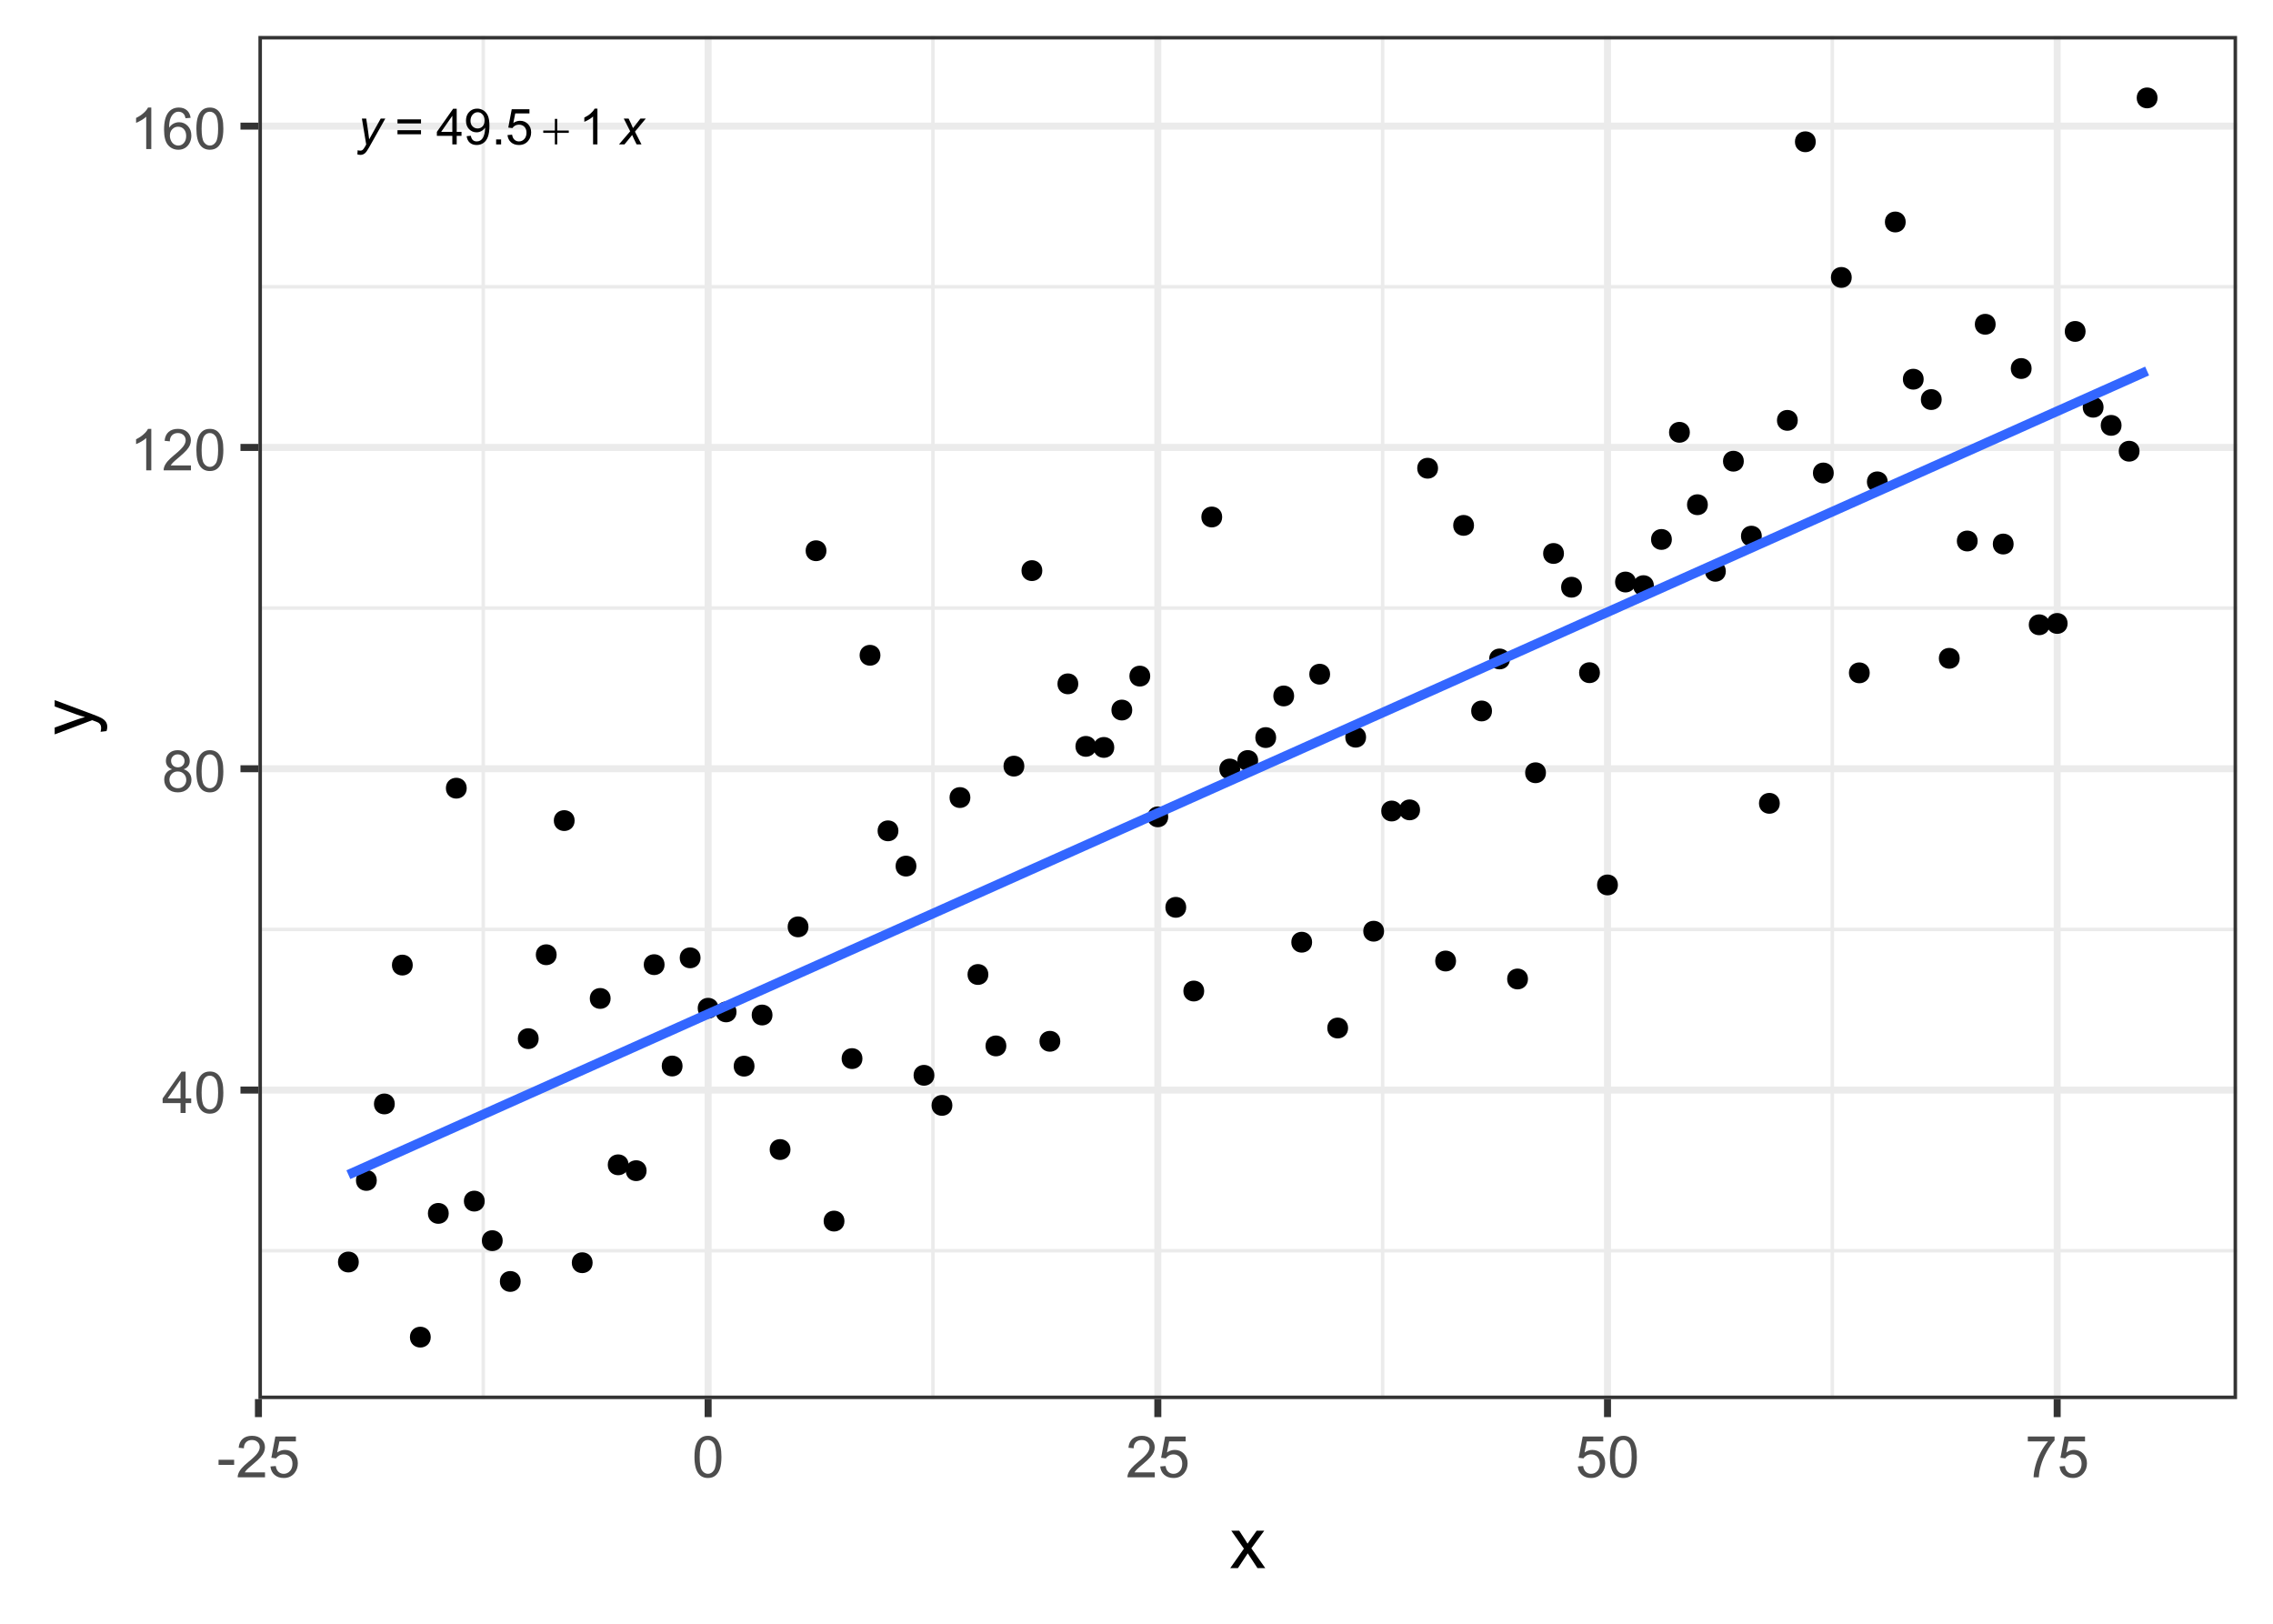 <?xml version="1.0" encoding="UTF-8"?>
<svg xmlns="http://www.w3.org/2000/svg" xmlns:xlink="http://www.w3.org/1999/xlink" width="504" height="360" viewBox="0 0 504 360">
<defs>
<g>
<g id="glyph-0-0">
<path d="M 0 2.211 L 0.059 1.293 C 0.262 1.352 0.457 1.379 0.648 1.379 C 0.844 1.379 1.004 1.336 1.125 1.246 C 1.285 1.125 1.457 0.902 1.645 0.578 L 1.957 0.016 L 1.004 -5.727 L 1.961 -5.727 L 2.395 -2.828 C 2.48 -2.258 2.555 -1.688 2.613 -1.117 L 5.176 -5.727 L 6.195 -5.727 L 2.543 0.762 C 2.191 1.391 1.879 1.812 1.605 2.016 C 1.332 2.223 1.02 2.324 0.664 2.324 C 0.438 2.324 0.215 2.285 0 2.211 Z M 0 2.211 "/>
</g>
<g id="glyph-0-1">
<path d="M -0.016 0 L 2.473 -2.906 L 1.047 -5.727 L 2.125 -5.727 L 2.609 -4.707 C 2.789 -4.324 2.949 -3.961 3.094 -3.613 L 4.742 -5.727 L 5.934 -5.727 L 3.531 -2.828 L 4.977 0 L 3.898 0 L 3.324 -1.164 C 3.203 -1.414 3.066 -1.719 2.91 -2.086 L 1.207 0 Z M -0.016 0 "/>
</g>
<g id="glyph-1-0">
</g>
<g id="glyph-1-1">
<path d="M 2.77 -5.66 L 3.301 -5.66 L 3.301 -3.082 L 5.859 -3.082 L 5.859 -2.559 L 3.301 -2.559 L 3.301 0 L 2.77 0 L 2.77 -2.559 L 0.199 -2.559 L 0.199 -3.082 L 2.77 -3.082 Z M 2.77 -5.66 "/>
</g>
<g id="glyph-2-0">
<path d="M 5.832 -4.648 L 0.613 -4.648 L 0.613 -5.551 L 5.832 -5.551 L 5.832 -4.648 M 5.832 -2.246 L 0.613 -2.246 L 0.613 -3.152 L 5.832 -3.152 Z M 5.832 -2.246 "/>
</g>
<g id="glyph-2-1">
<path d="M 3.57 0 L 3.57 -1.891 L 0.141 -1.891 L 0.141 -2.781 L 3.746 -7.902 L 4.539 -7.902 L 4.539 -2.781 L 5.605 -2.781 L 5.605 -1.891 L 4.539 -1.891 L 4.539 0 L 3.57 0 M 3.57 -2.781 L 3.57 -6.344 L 1.094 -2.781 Z M 3.57 -2.781 "/>
</g>
<g id="glyph-2-2">
<path d="M 0.605 -1.828 L 1.535 -1.914 C 1.617 -1.477 1.766 -1.156 1.988 -0.961 C 2.211 -0.762 2.496 -0.664 2.848 -0.664 C 3.145 -0.664 3.406 -0.73 3.629 -0.867 C 3.855 -1.004 4.039 -1.188 4.184 -1.414 C 4.328 -1.645 4.445 -1.953 4.543 -2.34 C 4.641 -2.727 4.691 -3.121 4.691 -3.523 C 4.691 -3.57 4.688 -3.633 4.684 -3.719 C 4.492 -3.41 4.227 -3.16 3.891 -2.969 C 3.555 -2.773 3.188 -2.68 2.797 -2.68 C 2.145 -2.68 1.59 -2.918 1.137 -3.391 C 0.684 -3.863 0.457 -4.492 0.457 -5.266 C 0.457 -6.066 0.695 -6.715 1.168 -7.203 C 1.641 -7.691 2.23 -7.934 2.941 -7.934 C 3.457 -7.934 3.926 -7.797 4.352 -7.52 C 4.777 -7.242 5.102 -6.848 5.324 -6.336 C 5.543 -5.824 5.656 -5.082 5.656 -4.113 C 5.656 -3.102 5.547 -2.301 5.324 -1.699 C 5.105 -1.102 4.781 -0.648 4.348 -0.336 C 3.914 -0.023 3.406 0.133 2.824 0.133 C 2.207 0.133 1.703 -0.035 1.309 -0.379 C 0.918 -0.723 0.684 -1.207 0.605 -1.828 M 4.578 -5.316 C 4.578 -5.871 4.43 -6.312 4.133 -6.641 C 3.836 -6.969 3.48 -7.133 3.062 -7.133 C 2.629 -7.133 2.254 -6.957 1.934 -6.602 C 1.617 -6.25 1.457 -5.793 1.457 -5.234 C 1.457 -4.73 1.605 -4.32 1.91 -4.008 C 2.215 -3.695 2.59 -3.535 3.035 -3.535 C 3.484 -3.535 3.852 -3.695 4.141 -4.008 C 4.434 -4.32 4.578 -4.758 4.578 -5.316 Z M 4.578 -5.316 "/>
</g>
<g id="glyph-2-3">
<path d="M 1.004 0 L 1.004 -1.105 L 2.109 -1.105 L 2.109 0 Z M 1.004 0 "/>
</g>
<g id="glyph-2-4">
<path d="M 0.457 -2.07 L 1.477 -2.156 C 1.551 -1.66 1.727 -1.289 2.004 -1.039 C 2.277 -0.789 2.609 -0.664 2.996 -0.664 C 3.465 -0.664 3.859 -0.84 4.184 -1.191 C 4.508 -1.543 4.668 -2.012 4.668 -2.594 C 4.668 -3.145 4.512 -3.582 4.203 -3.902 C 3.891 -4.223 3.484 -4.383 2.98 -4.383 C 2.668 -4.383 2.387 -4.312 2.133 -4.168 C 1.883 -4.027 1.684 -3.844 1.543 -3.617 L 0.629 -3.734 L 1.395 -7.793 L 5.324 -7.793 L 5.324 -6.867 L 2.172 -6.867 L 1.746 -4.742 C 2.223 -5.074 2.719 -5.238 3.238 -5.238 C 3.93 -5.238 4.512 -5 4.984 -4.523 C 5.461 -4.043 5.699 -3.43 5.699 -2.68 C 5.699 -1.965 5.488 -1.348 5.074 -0.824 C 4.566 -0.184 3.875 0.133 2.996 0.133 C 2.277 0.133 1.691 -0.066 1.238 -0.469 C 0.781 -0.871 0.523 -1.406 0.457 -2.07 Z M 0.457 -2.07 "/>
</g>
<g id="glyph-2-5">
<path d="M 4.113 0 L 3.145 0 L 3.145 -6.184 C 2.91 -5.961 2.602 -5.738 2.223 -5.516 C 1.844 -5.293 1.504 -5.125 1.203 -5.012 L 1.203 -5.949 C 1.746 -6.207 2.219 -6.516 2.625 -6.879 C 3.031 -7.242 3.32 -7.594 3.488 -7.934 L 4.113 -7.934 Z M 4.113 0 "/>
</g>
<g id="glyph-3-0">
<path d="M 4.137 0 L 4.137 -2.195 L 0.164 -2.195 L 0.164 -3.227 L 4.344 -9.164 L 5.262 -9.164 L 5.262 -3.227 L 6.5 -3.227 L 6.5 -2.195 L 5.262 -2.195 L 5.262 0 L 4.137 0 M 4.137 -3.227 L 4.137 -7.355 L 1.27 -3.227 Z M 4.137 -3.227 "/>
</g>
<g id="glyph-3-1">
<path d="M 0.531 -4.52 C 0.531 -5.602 0.645 -6.473 0.867 -7.133 C 1.09 -7.793 1.418 -8.305 1.859 -8.664 C 2.301 -9.02 2.852 -9.199 3.52 -9.199 C 4.012 -9.199 4.441 -9.102 4.812 -8.902 C 5.184 -8.707 5.488 -8.418 5.73 -8.047 C 5.973 -7.676 6.164 -7.219 6.301 -6.684 C 6.438 -6.148 6.508 -5.426 6.508 -4.52 C 6.508 -3.445 6.395 -2.574 6.176 -1.914 C 5.953 -1.254 5.625 -0.746 5.184 -0.383 C 4.746 -0.023 4.191 0.156 3.52 0.156 C 2.637 0.156 1.941 -0.16 1.438 -0.793 C 0.832 -1.555 0.531 -2.797 0.531 -4.52 M 1.688 -4.52 C 1.688 -3.016 1.863 -2.012 2.215 -1.516 C 2.566 -1.02 3.004 -0.77 3.52 -0.77 C 4.035 -0.77 4.469 -1.02 4.82 -1.52 C 5.176 -2.02 5.352 -3.02 5.352 -4.52 C 5.352 -6.027 5.176 -7.027 4.82 -7.523 C 4.469 -8.02 4.031 -8.27 3.508 -8.27 C 2.988 -8.27 2.578 -8.051 2.27 -7.613 C 1.883 -7.055 1.688 -6.023 1.688 -4.52 Z M 1.688 -4.52 "/>
</g>
<g id="glyph-3-2">
<path d="M 2.262 -4.969 C 1.797 -5.141 1.449 -5.383 1.227 -5.699 C 1 -6.016 0.887 -6.395 0.887 -6.836 C 0.887 -7.504 1.129 -8.066 1.605 -8.52 C 2.086 -8.973 2.723 -9.199 3.52 -9.199 C 4.32 -9.199 4.961 -8.969 5.449 -8.504 C 5.938 -8.039 6.18 -7.473 6.18 -6.805 C 6.18 -6.383 6.07 -6.012 5.848 -5.695 C 5.625 -5.383 5.285 -5.141 4.832 -4.969 C 5.395 -4.785 5.82 -4.488 6.117 -4.082 C 6.41 -3.672 6.555 -3.184 6.555 -2.617 C 6.555 -1.836 6.277 -1.176 5.727 -0.645 C 5.172 -0.109 4.441 0.156 3.539 0.156 C 2.633 0.156 1.902 -0.113 1.352 -0.648 C 0.797 -1.184 0.52 -1.852 0.52 -2.648 C 0.52 -3.246 0.668 -3.746 0.973 -4.148 C 1.273 -4.551 1.703 -4.824 2.262 -4.969 M 2.039 -6.875 C 2.039 -6.441 2.176 -6.086 2.457 -5.812 C 2.734 -5.539 3.098 -5.398 3.543 -5.398 C 3.977 -5.398 4.332 -5.535 4.609 -5.809 C 4.887 -6.082 5.023 -6.418 5.023 -6.812 C 5.023 -7.227 4.883 -7.57 4.598 -7.852 C 4.312 -8.133 3.957 -8.273 3.531 -8.273 C 3.102 -8.273 2.746 -8.137 2.461 -7.863 C 2.18 -7.586 2.039 -7.258 2.039 -6.875 M 1.676 -2.645 C 1.676 -2.324 1.75 -2.012 1.902 -1.711 C 2.055 -1.414 2.281 -1.18 2.582 -1.016 C 2.883 -0.852 3.203 -0.77 3.551 -0.77 C 4.086 -0.77 4.531 -0.941 4.883 -1.289 C 5.23 -1.633 5.406 -2.074 5.406 -2.605 C 5.406 -3.148 5.227 -3.598 4.867 -3.949 C 4.504 -4.305 4.055 -4.48 3.512 -4.48 C 2.984 -4.48 2.543 -4.305 2.195 -3.957 C 1.848 -3.605 1.676 -3.168 1.676 -2.645 Z M 1.676 -2.645 "/>
</g>
<g id="glyph-3-3">
<path d="M 4.77 0 L 3.645 0 L 3.645 -7.168 C 3.371 -6.91 3.02 -6.652 2.578 -6.395 C 2.137 -6.137 1.742 -5.941 1.395 -5.812 L 1.395 -6.898 C 2.023 -7.195 2.574 -7.555 3.043 -7.977 C 3.516 -8.395 3.848 -8.805 4.043 -9.199 L 4.77 -9.199 Z M 4.77 0 "/>
</g>
<g id="glyph-3-4">
<path d="M 6.445 -1.082 L 6.445 0 L 0.387 0 C 0.379 -0.27 0.422 -0.531 0.52 -0.781 C 0.672 -1.195 0.918 -1.602 1.258 -2 C 1.598 -2.398 2.09 -2.863 2.73 -3.387 C 3.727 -4.203 4.398 -4.852 4.75 -5.328 C 5.102 -5.805 5.273 -6.258 5.273 -6.68 C 5.273 -7.129 5.117 -7.504 4.797 -7.809 C 4.477 -8.117 4.062 -8.27 3.551 -8.27 C 3.008 -8.27 2.574 -8.105 2.25 -7.781 C 1.926 -7.457 1.762 -7.008 1.758 -6.43 L 0.602 -6.551 C 0.68 -7.414 0.977 -8.07 1.492 -8.523 C 2.012 -8.973 2.703 -9.199 3.574 -9.199 C 4.453 -9.199 5.148 -8.957 5.664 -8.469 C 6.176 -7.98 6.43 -7.379 6.43 -6.656 C 6.43 -6.289 6.355 -5.93 6.207 -5.574 C 6.055 -5.223 5.809 -4.848 5.461 -4.457 C 5.113 -4.066 4.535 -3.527 3.727 -2.844 C 3.051 -2.277 2.617 -1.895 2.426 -1.691 C 2.234 -1.488 2.074 -1.285 1.949 -1.082 Z M 6.445 -1.082 "/>
</g>
<g id="glyph-3-5">
<path d="M 6.367 -6.918 L 5.25 -6.832 C 5.148 -7.273 5.008 -7.594 4.824 -7.793 C 4.52 -8.113 4.145 -8.273 3.699 -8.273 C 3.34 -8.273 3.027 -8.176 2.758 -7.977 C 2.402 -7.715 2.121 -7.34 1.918 -6.844 C 1.715 -6.348 1.609 -5.641 1.602 -4.727 C 1.871 -5.137 2.203 -5.445 2.594 -5.645 C 2.984 -5.844 3.395 -5.945 3.824 -5.945 C 4.574 -5.945 5.215 -5.668 5.742 -5.117 C 6.27 -4.562 6.531 -3.852 6.531 -2.977 C 6.531 -2.398 6.406 -1.867 6.16 -1.371 C 5.91 -0.879 5.57 -0.5 5.137 -0.238 C 4.703 0.023 4.211 0.156 3.664 0.156 C 2.727 0.156 1.961 -0.188 1.367 -0.879 C 0.777 -1.566 0.48 -2.703 0.48 -4.289 C 0.48 -6.059 0.809 -7.348 1.461 -8.148 C 2.035 -8.852 2.801 -9.199 3.77 -9.199 C 4.488 -9.199 5.082 -8.996 5.539 -8.594 C 6 -8.191 6.277 -7.633 6.367 -6.918 M 1.773 -2.969 C 1.773 -2.582 1.855 -2.211 2.023 -1.855 C 2.188 -1.504 2.418 -1.23 2.711 -1.047 C 3.008 -0.863 3.32 -0.77 3.645 -0.77 C 4.117 -0.77 4.527 -0.961 4.867 -1.344 C 5.211 -1.727 5.383 -2.246 5.383 -2.906 C 5.383 -3.539 5.211 -4.039 4.875 -4.402 C 4.539 -4.77 4.113 -4.949 3.602 -4.949 C 3.09 -4.949 2.66 -4.77 2.305 -4.402 C 1.953 -4.039 1.773 -3.559 1.773 -2.969 Z M 1.773 -2.969 "/>
</g>
<g id="glyph-3-6">
<path d="M 0.406 -2.75 L 0.406 -3.883 L 3.863 -3.883 L 3.863 -2.75 Z M 0.406 -2.75 "/>
</g>
<g id="glyph-3-7">
<path d="M 0.531 -2.398 L 1.711 -2.5 C 1.801 -1.926 2.004 -1.492 2.32 -1.203 C 2.641 -0.914 3.023 -0.77 3.477 -0.77 C 4.016 -0.77 4.477 -0.973 4.852 -1.383 C 5.227 -1.789 5.414 -2.332 5.414 -3.008 C 5.414 -3.648 5.23 -4.152 4.871 -4.523 C 4.512 -4.895 4.039 -5.082 3.457 -5.082 C 3.094 -5.082 2.766 -5 2.477 -4.836 C 2.184 -4.668 1.953 -4.457 1.789 -4.195 L 0.73 -4.332 L 1.617 -9.039 L 6.176 -9.039 L 6.176 -7.961 L 2.52 -7.961 L 2.023 -5.5 C 2.574 -5.883 3.152 -6.074 3.758 -6.074 C 4.555 -6.074 5.23 -5.797 5.781 -5.242 C 6.332 -4.691 6.605 -3.977 6.605 -3.105 C 6.605 -2.277 6.363 -1.559 5.883 -0.957 C 5.293 -0.215 4.492 0.156 3.477 0.156 C 2.641 0.156 1.961 -0.078 1.434 -0.543 C 0.906 -1.012 0.605 -1.629 0.531 -2.398 Z M 0.531 -2.398 "/>
</g>
<g id="glyph-3-8">
<path d="M 0.605 -7.961 L 0.605 -9.043 L 6.539 -9.043 L 6.539 -8.168 C 5.953 -7.547 5.375 -6.723 4.805 -5.695 C 4.23 -4.664 3.789 -3.605 3.477 -2.52 C 3.25 -1.754 3.105 -0.914 3.043 0 L 1.887 0 C 1.898 -0.723 2.043 -1.59 2.312 -2.613 C 2.582 -3.633 2.973 -4.617 3.477 -5.566 C 3.984 -6.512 4.523 -7.312 5.094 -7.961 Z M 0.605 -7.961 "/>
</g>
<g id="glyph-4-0">
<path d="M 0.117 0 L 3.148 -4.312 L 0.344 -8.297 L 2.102 -8.297 L 3.375 -6.352 C 3.613 -5.98 3.809 -5.672 3.953 -5.422 C 4.184 -5.766 4.395 -6.07 4.586 -6.336 L 5.984 -8.297 L 7.664 -8.297 L 4.797 -4.391 L 7.883 0 L 6.156 0 L 4.453 -2.578 L 4 -3.273 L 1.82 0 Z M 0.117 0 "/>
</g>
<g id="glyph-5-0">
<path d="M 3.195 -0.992 L 1.875 -0.836 C 1.957 -1.145 2 -1.41 2 -1.641 C 2 -1.953 1.949 -2.203 1.844 -2.391 C 1.738 -2.578 1.594 -2.73 1.406 -2.852 C 1.266 -2.941 0.918 -3.082 0.359 -3.281 C 0.281 -3.309 0.168 -3.348 0.016 -3.406 L -8.297 -0.258 L -8.297 -1.773 L -3.492 -3.5 C -2.883 -3.723 -2.242 -3.926 -1.57 -4.102 C -2.215 -4.262 -2.848 -4.457 -3.461 -4.68 L -8.297 -6.453 L -8.297 -7.859 L 0.141 -4.703 C 1.051 -4.363 1.68 -4.102 2.023 -3.914 C 2.488 -3.664 2.828 -3.379 3.043 -3.055 C 3.258 -2.73 3.367 -2.348 3.367 -1.898 C 3.367 -1.629 3.309 -1.324 3.195 -0.992 Z M 3.195 -0.992 "/>
</g>
</g>
<clipPath id="clip-0">
<path clip-rule="nonzero" d="M 57.305 7.969 L 496.031 7.969 L 496.031 310.195 L 57.305 310.195 Z M 57.305 7.969 "/>
</clipPath>
<clipPath id="clip-1">
<path clip-rule="nonzero" d="M 57.305 276 L 496.031 276 L 496.031 278 L 57.305 278 Z M 57.305 276 "/>
</clipPath>
<clipPath id="clip-2">
<path clip-rule="nonzero" d="M 57.305 205 L 496.031 205 L 496.031 207 L 57.305 207 Z M 57.305 205 "/>
</clipPath>
<clipPath id="clip-3">
<path clip-rule="nonzero" d="M 57.305 134 L 496.031 134 L 496.031 136 L 57.305 136 Z M 57.305 134 "/>
</clipPath>
<clipPath id="clip-4">
<path clip-rule="nonzero" d="M 57.305 63 L 496.031 63 L 496.031 64 L 57.305 64 Z M 57.305 63 "/>
</clipPath>
<clipPath id="clip-5">
<path clip-rule="nonzero" d="M 106 7.969 L 108 7.969 L 108 310.195 L 106 310.195 Z M 106 7.969 "/>
</clipPath>
<clipPath id="clip-6">
<path clip-rule="nonzero" d="M 206 7.969 L 208 7.969 L 208 310.195 L 206 310.195 Z M 206 7.969 "/>
</clipPath>
<clipPath id="clip-7">
<path clip-rule="nonzero" d="M 306 7.969 L 307 7.969 L 307 310.195 L 306 310.195 Z M 306 7.969 "/>
</clipPath>
<clipPath id="clip-8">
<path clip-rule="nonzero" d="M 405 7.969 L 407 7.969 L 407 310.195 L 405 310.195 Z M 405 7.969 "/>
</clipPath>
<clipPath id="clip-9">
<path clip-rule="nonzero" d="M 57.305 240 L 496.031 240 L 496.031 243 L 57.305 243 Z M 57.305 240 "/>
</clipPath>
<clipPath id="clip-10">
<path clip-rule="nonzero" d="M 57.305 169 L 496.031 169 L 496.031 172 L 57.305 172 Z M 57.305 169 "/>
</clipPath>
<clipPath id="clip-11">
<path clip-rule="nonzero" d="M 57.305 98 L 496.031 98 L 496.031 100 L 57.305 100 Z M 57.305 98 "/>
</clipPath>
<clipPath id="clip-12">
<path clip-rule="nonzero" d="M 57.305 27 L 496.031 27 L 496.031 29 L 57.305 29 Z M 57.305 27 "/>
</clipPath>
<clipPath id="clip-13">
<path clip-rule="nonzero" d="M 57.305 7.969 L 59 7.969 L 59 310.195 L 57.305 310.195 Z M 57.305 7.969 "/>
</clipPath>
<clipPath id="clip-14">
<path clip-rule="nonzero" d="M 156 7.969 L 158 7.969 L 158 310.195 L 156 310.195 Z M 156 7.969 "/>
</clipPath>
<clipPath id="clip-15">
<path clip-rule="nonzero" d="M 255 7.969 L 258 7.969 L 258 310.195 L 255 310.195 Z M 255 7.969 "/>
</clipPath>
<clipPath id="clip-16">
<path clip-rule="nonzero" d="M 355 7.969 L 358 7.969 L 358 310.195 L 355 310.195 Z M 355 7.969 "/>
</clipPath>
<clipPath id="clip-17">
<path clip-rule="nonzero" d="M 455 7.969 L 457 7.969 L 457 310.195 L 455 310.195 Z M 455 7.969 "/>
</clipPath>
<clipPath id="clip-18">
<path clip-rule="nonzero" d="M 57.305 7.969 L 496.031 7.969 L 496.031 310.195 L 57.305 310.195 Z M 57.305 7.969 "/>
</clipPath>
</defs>
<rect x="-50.4" y="-36" width="604.8" height="432" fill="rgb(100%, 100%, 100%)" fill-opacity="1"/>
<rect x="-50.4" y="-36" width="604.8" height="432" fill="rgb(100%, 100%, 100%)" fill-opacity="1"/>
<path fill="none" stroke-width="1.552" stroke-linecap="round" stroke-linejoin="round" stroke="rgb(100%, 100%, 100%)" stroke-opacity="1" stroke-miterlimit="10" d="M 0 360 L 504 360 L 504 0 L 0 0 Z M 0 360 "/>
<g clip-path="url(#clip-0)">
<path fill-rule="nonzero" fill="rgb(100%, 100%, 100%)" fill-opacity="1" d="M 57.305 310.195 L 496.031 310.195 L 496.031 7.969 L 57.305 7.969 Z M 57.305 310.195 "/>
</g>
<g clip-path="url(#clip-1)">
<path fill="none" stroke-width="0.776" stroke-linecap="butt" stroke-linejoin="round" stroke="rgb(92.157%, 92.157%, 92.157%)" stroke-opacity="1" stroke-miterlimit="10" d="M 57.305 277.301 L 496.031 277.301 "/>
</g>
<g clip-path="url(#clip-2)">
<path fill="none" stroke-width="0.776" stroke-linecap="butt" stroke-linejoin="round" stroke="rgb(92.157%, 92.157%, 92.157%)" stroke-opacity="1" stroke-miterlimit="10" d="M 57.305 206.062 L 496.031 206.062 "/>
</g>
<g clip-path="url(#clip-3)">
<path fill="none" stroke-width="0.776" stroke-linecap="butt" stroke-linejoin="round" stroke="rgb(92.157%, 92.157%, 92.157%)" stroke-opacity="1" stroke-miterlimit="10" d="M 57.305 134.82 L 496.031 134.82 "/>
</g>
<g clip-path="url(#clip-4)">
<path fill="none" stroke-width="0.776" stroke-linecap="butt" stroke-linejoin="round" stroke="rgb(92.157%, 92.157%, 92.157%)" stroke-opacity="1" stroke-miterlimit="10" d="M 57.305 63.582 L 496.031 63.582 "/>
</g>
<g clip-path="url(#clip-5)">
<path fill="none" stroke-width="0.776" stroke-linecap="butt" stroke-linejoin="round" stroke="rgb(92.157%, 92.157%, 92.157%)" stroke-opacity="1" stroke-miterlimit="10" d="M 107.16 310.195 L 107.16 7.969 "/>
</g>
<g clip-path="url(#clip-6)">
<path fill="none" stroke-width="0.776" stroke-linecap="butt" stroke-linejoin="round" stroke="rgb(92.157%, 92.157%, 92.157%)" stroke-opacity="1" stroke-miterlimit="10" d="M 206.871 310.195 L 206.871 7.969 "/>
</g>
<g clip-path="url(#clip-7)">
<path fill="none" stroke-width="0.776" stroke-linecap="butt" stroke-linejoin="round" stroke="rgb(92.157%, 92.157%, 92.157%)" stroke-opacity="1" stroke-miterlimit="10" d="M 306.582 310.195 L 306.582 7.969 "/>
</g>
<g clip-path="url(#clip-8)">
<path fill="none" stroke-width="0.776" stroke-linecap="butt" stroke-linejoin="round" stroke="rgb(92.157%, 92.157%, 92.157%)" stroke-opacity="1" stroke-miterlimit="10" d="M 406.289 310.195 L 406.289 7.969 "/>
</g>
<g clip-path="url(#clip-9)">
<path fill="none" stroke-width="1.552" stroke-linecap="butt" stroke-linejoin="round" stroke="rgb(92.157%, 92.157%, 92.157%)" stroke-opacity="1" stroke-miterlimit="10" d="M 57.305 241.68 L 496.031 241.68 "/>
</g>
<g clip-path="url(#clip-10)">
<path fill="none" stroke-width="1.552" stroke-linecap="butt" stroke-linejoin="round" stroke="rgb(92.157%, 92.157%, 92.157%)" stroke-opacity="1" stroke-miterlimit="10" d="M 57.305 170.441 L 496.031 170.441 "/>
</g>
<g clip-path="url(#clip-11)">
<path fill="none" stroke-width="1.552" stroke-linecap="butt" stroke-linejoin="round" stroke="rgb(92.157%, 92.157%, 92.157%)" stroke-opacity="1" stroke-miterlimit="10" d="M 57.305 99.203 L 496.031 99.203 "/>
</g>
<g clip-path="url(#clip-12)">
<path fill="none" stroke-width="1.552" stroke-linecap="butt" stroke-linejoin="round" stroke="rgb(92.157%, 92.157%, 92.157%)" stroke-opacity="1" stroke-miterlimit="10" d="M 57.305 27.961 L 496.031 27.961 "/>
</g>
<g clip-path="url(#clip-13)">
<path fill="none" stroke-width="1.552" stroke-linecap="butt" stroke-linejoin="round" stroke="rgb(92.157%, 92.157%, 92.157%)" stroke-opacity="1" stroke-miterlimit="10" d="M 57.305 310.195 L 57.305 7.969 "/>
</g>
<g clip-path="url(#clip-14)">
<path fill="none" stroke-width="1.552" stroke-linecap="butt" stroke-linejoin="round" stroke="rgb(92.157%, 92.157%, 92.157%)" stroke-opacity="1" stroke-miterlimit="10" d="M 157.016 310.195 L 157.016 7.969 "/>
</g>
<g clip-path="url(#clip-15)">
<path fill="none" stroke-width="1.552" stroke-linecap="butt" stroke-linejoin="round" stroke="rgb(92.157%, 92.157%, 92.157%)" stroke-opacity="1" stroke-miterlimit="10" d="M 256.727 310.195 L 256.727 7.969 "/>
</g>
<g clip-path="url(#clip-16)">
<path fill="none" stroke-width="1.552" stroke-linecap="butt" stroke-linejoin="round" stroke="rgb(92.157%, 92.157%, 92.157%)" stroke-opacity="1" stroke-miterlimit="10" d="M 356.438 310.195 L 356.438 7.969 "/>
</g>
<g clip-path="url(#clip-17)">
<path fill="none" stroke-width="1.552" stroke-linecap="butt" stroke-linejoin="round" stroke="rgb(92.157%, 92.157%, 92.157%)" stroke-opacity="1" stroke-miterlimit="10" d="M 456.145 310.195 L 456.145 7.969 "/>
</g>
<path fill-rule="nonzero" fill="rgb(0%, 0%, 0%)" fill-opacity="1" stroke-width="0.709" stroke-linecap="round" stroke-linejoin="round" stroke="rgb(0%, 0%, 0%)" stroke-opacity="1" stroke-miterlimit="10" d="M 79.203 279.805 C 79.203 282.41 75.293 282.41 75.293 279.805 C 75.293 277.195 79.203 277.195 79.203 279.805 "/>
<path fill-rule="nonzero" fill="rgb(0%, 0%, 0%)" fill-opacity="1" stroke-width="0.709" stroke-linecap="round" stroke-linejoin="round" stroke="rgb(0%, 0%, 0%)" stroke-opacity="1" stroke-miterlimit="10" d="M 83.191 261.715 C 83.191 264.32 79.281 264.32 79.281 261.715 C 79.281 259.109 83.191 259.109 83.191 261.715 "/>
<path fill-rule="nonzero" fill="rgb(0%, 0%, 0%)" fill-opacity="1" stroke-width="0.709" stroke-linecap="round" stroke-linejoin="round" stroke="rgb(0%, 0%, 0%)" stroke-opacity="1" stroke-miterlimit="10" d="M 87.18 244.754 C 87.18 247.359 83.27 247.359 83.27 244.754 C 83.27 242.148 87.18 242.148 87.18 244.754 "/>
<path fill-rule="nonzero" fill="rgb(0%, 0%, 0%)" fill-opacity="1" stroke-width="0.709" stroke-linecap="round" stroke-linejoin="round" stroke="rgb(0%, 0%, 0%)" stroke-opacity="1" stroke-miterlimit="10" d="M 91.168 213.969 C 91.168 216.574 87.258 216.574 87.258 213.969 C 87.258 211.363 91.168 211.363 91.168 213.969 "/>
<path fill-rule="nonzero" fill="rgb(0%, 0%, 0%)" fill-opacity="1" stroke-width="0.709" stroke-linecap="round" stroke-linejoin="round" stroke="rgb(0%, 0%, 0%)" stroke-opacity="1" stroke-miterlimit="10" d="M 95.156 296.457 C 95.156 299.062 91.246 299.062 91.246 296.457 C 91.246 293.852 95.156 293.852 95.156 296.457 "/>
<path fill-rule="nonzero" fill="rgb(0%, 0%, 0%)" fill-opacity="1" stroke-width="0.709" stroke-linecap="round" stroke-linejoin="round" stroke="rgb(0%, 0%, 0%)" stroke-opacity="1" stroke-miterlimit="10" d="M 99.145 269.023 C 99.145 271.629 95.234 271.629 95.234 269.023 C 95.234 266.414 99.145 266.414 99.145 269.023 "/>
<path fill-rule="nonzero" fill="rgb(0%, 0%, 0%)" fill-opacity="1" stroke-width="0.709" stroke-linecap="round" stroke-linejoin="round" stroke="rgb(0%, 0%, 0%)" stroke-opacity="1" stroke-miterlimit="10" d="M 103.133 174.75 C 103.133 177.355 99.223 177.355 99.223 174.75 C 99.223 172.145 103.133 172.145 103.133 174.75 "/>
<path fill-rule="nonzero" fill="rgb(0%, 0%, 0%)" fill-opacity="1" stroke-width="0.709" stroke-linecap="round" stroke-linejoin="round" stroke="rgb(0%, 0%, 0%)" stroke-opacity="1" stroke-miterlimit="10" d="M 107.121 266.301 C 107.121 268.906 103.211 268.906 103.211 266.301 C 103.211 263.691 107.121 263.691 107.121 266.301 "/>
<path fill-rule="nonzero" fill="rgb(0%, 0%, 0%)" fill-opacity="1" stroke-width="0.709" stroke-linecap="round" stroke-linejoin="round" stroke="rgb(0%, 0%, 0%)" stroke-opacity="1" stroke-miterlimit="10" d="M 111.109 275.07 C 111.109 277.676 107.199 277.676 107.199 275.07 C 107.199 272.461 111.109 272.461 111.109 275.07 "/>
<path fill-rule="nonzero" fill="rgb(0%, 0%, 0%)" fill-opacity="1" stroke-width="0.709" stroke-linecap="round" stroke-linejoin="round" stroke="rgb(0%, 0%, 0%)" stroke-opacity="1" stroke-miterlimit="10" d="M 115.098 284.113 C 115.098 286.719 111.188 286.719 111.188 284.113 C 111.188 281.508 115.098 281.508 115.098 284.113 "/>
<path fill-rule="nonzero" fill="rgb(0%, 0%, 0%)" fill-opacity="1" stroke-width="0.709" stroke-linecap="round" stroke-linejoin="round" stroke="rgb(0%, 0%, 0%)" stroke-opacity="1" stroke-miterlimit="10" d="M 119.086 230.281 C 119.086 232.887 115.176 232.887 115.176 230.281 C 115.176 227.676 119.086 227.676 119.086 230.281 "/>
<path fill-rule="nonzero" fill="rgb(0%, 0%, 0%)" fill-opacity="1" stroke-width="0.709" stroke-linecap="round" stroke-linejoin="round" stroke="rgb(0%, 0%, 0%)" stroke-opacity="1" stroke-miterlimit="10" d="M 123.074 211.676 C 123.074 214.281 119.164 214.281 119.164 211.676 C 119.164 209.07 123.074 209.07 123.074 211.676 "/>
<path fill-rule="nonzero" fill="rgb(0%, 0%, 0%)" fill-opacity="1" stroke-width="0.709" stroke-linecap="round" stroke-linejoin="round" stroke="rgb(0%, 0%, 0%)" stroke-opacity="1" stroke-miterlimit="10" d="M 127.062 181.934 C 127.062 184.539 123.152 184.539 123.152 181.934 C 123.152 179.328 127.062 179.328 127.062 181.934 "/>
<path fill-rule="nonzero" fill="rgb(0%, 0%, 0%)" fill-opacity="1" stroke-width="0.709" stroke-linecap="round" stroke-linejoin="round" stroke="rgb(0%, 0%, 0%)" stroke-opacity="1" stroke-miterlimit="10" d="M 131.051 279.957 C 131.051 282.562 127.141 282.562 127.141 279.957 C 127.141 277.352 131.051 277.352 131.051 279.957 "/>
<path fill-rule="nonzero" fill="rgb(0%, 0%, 0%)" fill-opacity="1" stroke-width="0.709" stroke-linecap="round" stroke-linejoin="round" stroke="rgb(0%, 0%, 0%)" stroke-opacity="1" stroke-miterlimit="10" d="M 135.039 221.367 C 135.039 223.973 131.129 223.973 131.129 221.367 C 131.129 218.758 135.039 218.758 135.039 221.367 "/>
<path fill-rule="nonzero" fill="rgb(0%, 0%, 0%)" fill-opacity="1" stroke-width="0.709" stroke-linecap="round" stroke-linejoin="round" stroke="rgb(0%, 0%, 0%)" stroke-opacity="1" stroke-miterlimit="10" d="M 139.027 258.25 C 139.027 260.855 135.117 260.855 135.117 258.25 C 135.117 255.645 139.027 255.645 139.027 258.25 "/>
<path fill-rule="nonzero" fill="rgb(0%, 0%, 0%)" fill-opacity="1" stroke-width="0.709" stroke-linecap="round" stroke-linejoin="round" stroke="rgb(0%, 0%, 0%)" stroke-opacity="1" stroke-miterlimit="10" d="M 143.016 259.551 C 143.016 262.16 139.105 262.16 139.105 259.551 C 139.105 256.945 143.016 256.945 143.016 259.551 "/>
<path fill-rule="nonzero" fill="rgb(0%, 0%, 0%)" fill-opacity="1" stroke-width="0.709" stroke-linecap="round" stroke-linejoin="round" stroke="rgb(0%, 0%, 0%)" stroke-opacity="1" stroke-miterlimit="10" d="M 147.004 213.875 C 147.004 216.48 143.094 216.48 143.094 213.875 C 143.094 211.27 147.004 211.27 147.004 213.875 "/>
<path fill-rule="nonzero" fill="rgb(0%, 0%, 0%)" fill-opacity="1" stroke-width="0.709" stroke-linecap="round" stroke-linejoin="round" stroke="rgb(0%, 0%, 0%)" stroke-opacity="1" stroke-miterlimit="10" d="M 150.992 236.348 C 150.992 238.953 147.082 238.953 147.082 236.348 C 147.082 233.742 150.992 233.742 150.992 236.348 "/>
<path fill-rule="nonzero" fill="rgb(0%, 0%, 0%)" fill-opacity="1" stroke-width="0.709" stroke-linecap="round" stroke-linejoin="round" stroke="rgb(0%, 0%, 0%)" stroke-opacity="1" stroke-miterlimit="10" d="M 154.98 212.363 C 154.98 214.969 151.07 214.969 151.07 212.363 C 151.07 209.758 154.98 209.758 154.98 212.363 "/>
<path fill-rule="nonzero" fill="rgb(0%, 0%, 0%)" fill-opacity="1" stroke-width="0.709" stroke-linecap="round" stroke-linejoin="round" stroke="rgb(0%, 0%, 0%)" stroke-opacity="1" stroke-miterlimit="10" d="M 158.969 223.539 C 158.969 226.145 155.059 226.145 155.059 223.539 C 155.059 220.934 158.969 220.934 158.969 223.539 "/>
<path fill-rule="nonzero" fill="rgb(0%, 0%, 0%)" fill-opacity="1" stroke-width="0.709" stroke-linecap="round" stroke-linejoin="round" stroke="rgb(0%, 0%, 0%)" stroke-opacity="1" stroke-miterlimit="10" d="M 162.957 224.348 C 162.957 226.953 159.047 226.953 159.047 224.348 C 159.047 221.742 162.957 221.742 162.957 224.348 "/>
<path fill-rule="nonzero" fill="rgb(0%, 0%, 0%)" fill-opacity="1" stroke-width="0.709" stroke-linecap="round" stroke-linejoin="round" stroke="rgb(0%, 0%, 0%)" stroke-opacity="1" stroke-miterlimit="10" d="M 166.945 236.379 C 166.945 238.984 163.035 238.984 163.035 236.379 C 163.035 233.77 166.945 233.77 166.945 236.379 "/>
<path fill-rule="nonzero" fill="rgb(0%, 0%, 0%)" fill-opacity="1" stroke-width="0.709" stroke-linecap="round" stroke-linejoin="round" stroke="rgb(0%, 0%, 0%)" stroke-opacity="1" stroke-miterlimit="10" d="M 170.934 225.039 C 170.934 227.645 167.027 227.645 167.027 225.039 C 167.027 222.434 170.934 222.434 170.934 225.039 "/>
<path fill-rule="nonzero" fill="rgb(0%, 0%, 0%)" fill-opacity="1" stroke-width="0.709" stroke-linecap="round" stroke-linejoin="round" stroke="rgb(0%, 0%, 0%)" stroke-opacity="1" stroke-miterlimit="10" d="M 174.922 254.867 C 174.922 257.473 171.016 257.473 171.016 254.867 C 171.016 252.258 174.922 252.258 174.922 254.867 "/>
<path fill-rule="nonzero" fill="rgb(0%, 0%, 0%)" fill-opacity="1" stroke-width="0.709" stroke-linecap="round" stroke-linejoin="round" stroke="rgb(0%, 0%, 0%)" stroke-opacity="1" stroke-miterlimit="10" d="M 178.91 205.496 C 178.91 208.102 175.004 208.102 175.004 205.496 C 175.004 202.887 178.91 202.887 178.91 205.496 "/>
<path fill-rule="nonzero" fill="rgb(0%, 0%, 0%)" fill-opacity="1" stroke-width="0.709" stroke-linecap="round" stroke-linejoin="round" stroke="rgb(0%, 0%, 0%)" stroke-opacity="1" stroke-miterlimit="10" d="M 182.898 122.105 C 182.898 124.711 178.992 124.711 178.992 122.105 C 178.992 119.5 182.898 119.5 182.898 122.105 "/>
<path fill-rule="nonzero" fill="rgb(0%, 0%, 0%)" fill-opacity="1" stroke-width="0.709" stroke-linecap="round" stroke-linejoin="round" stroke="rgb(0%, 0%, 0%)" stroke-opacity="1" stroke-miterlimit="10" d="M 186.891 270.73 C 186.891 273.336 182.98 273.336 182.98 270.73 C 182.98 268.121 186.891 268.121 186.891 270.73 "/>
<path fill-rule="nonzero" fill="rgb(0%, 0%, 0%)" fill-opacity="1" stroke-width="0.709" stroke-linecap="round" stroke-linejoin="round" stroke="rgb(0%, 0%, 0%)" stroke-opacity="1" stroke-miterlimit="10" d="M 190.879 234.703 C 190.879 237.309 186.969 237.309 186.969 234.703 C 186.969 232.094 190.879 232.094 190.879 234.703 "/>
<path fill-rule="nonzero" fill="rgb(0%, 0%, 0%)" fill-opacity="1" stroke-width="0.709" stroke-linecap="round" stroke-linejoin="round" stroke="rgb(0%, 0%, 0%)" stroke-opacity="1" stroke-miterlimit="10" d="M 194.867 145.281 C 194.867 147.887 190.957 147.887 190.957 145.281 C 190.957 142.676 194.867 142.676 194.867 145.281 "/>
<path fill-rule="nonzero" fill="rgb(0%, 0%, 0%)" fill-opacity="1" stroke-width="0.709" stroke-linecap="round" stroke-linejoin="round" stroke="rgb(0%, 0%, 0%)" stroke-opacity="1" stroke-miterlimit="10" d="M 198.855 184.203 C 198.855 186.812 194.945 186.812 194.945 184.203 C 194.945 181.598 198.855 181.598 198.855 184.203 "/>
<path fill-rule="nonzero" fill="rgb(0%, 0%, 0%)" fill-opacity="1" stroke-width="0.709" stroke-linecap="round" stroke-linejoin="round" stroke="rgb(0%, 0%, 0%)" stroke-opacity="1" stroke-miterlimit="10" d="M 202.844 192.023 C 202.844 194.629 198.934 194.629 198.934 192.023 C 198.934 189.418 202.844 189.418 202.844 192.023 "/>
<path fill-rule="nonzero" fill="rgb(0%, 0%, 0%)" fill-opacity="1" stroke-width="0.709" stroke-linecap="round" stroke-linejoin="round" stroke="rgb(0%, 0%, 0%)" stroke-opacity="1" stroke-miterlimit="10" d="M 206.832 238.406 C 206.832 241.012 202.922 241.012 202.922 238.406 C 202.922 235.801 206.832 235.801 206.832 238.406 "/>
<path fill-rule="nonzero" fill="rgb(0%, 0%, 0%)" fill-opacity="1" stroke-width="0.709" stroke-linecap="round" stroke-linejoin="round" stroke="rgb(0%, 0%, 0%)" stroke-opacity="1" stroke-miterlimit="10" d="M 210.82 245.078 C 210.82 247.684 206.91 247.684 206.91 245.078 C 206.91 242.469 210.82 242.469 210.82 245.078 "/>
<path fill-rule="nonzero" fill="rgb(0%, 0%, 0%)" fill-opacity="1" stroke-width="0.709" stroke-linecap="round" stroke-linejoin="round" stroke="rgb(0%, 0%, 0%)" stroke-opacity="1" stroke-miterlimit="10" d="M 214.809 176.828 C 214.809 179.434 210.898 179.434 210.898 176.828 C 210.898 174.219 214.809 174.219 214.809 176.828 "/>
<path fill-rule="nonzero" fill="rgb(0%, 0%, 0%)" fill-opacity="1" stroke-width="0.709" stroke-linecap="round" stroke-linejoin="round" stroke="rgb(0%, 0%, 0%)" stroke-opacity="1" stroke-miterlimit="10" d="M 218.797 216.055 C 218.797 218.664 214.887 218.664 214.887 216.055 C 214.887 213.449 218.797 213.449 218.797 216.055 "/>
<path fill-rule="nonzero" fill="rgb(0%, 0%, 0%)" fill-opacity="1" stroke-width="0.709" stroke-linecap="round" stroke-linejoin="round" stroke="rgb(0%, 0%, 0%)" stroke-opacity="1" stroke-miterlimit="10" d="M 222.785 231.891 C 222.785 234.496 218.875 234.496 218.875 231.891 C 218.875 229.285 222.785 229.285 222.785 231.891 "/>
<path fill-rule="nonzero" fill="rgb(0%, 0%, 0%)" fill-opacity="1" stroke-width="0.709" stroke-linecap="round" stroke-linejoin="round" stroke="rgb(0%, 0%, 0%)" stroke-opacity="1" stroke-miterlimit="10" d="M 226.773 169.859 C 226.773 172.465 222.863 172.465 222.863 169.859 C 222.863 167.254 226.773 167.254 226.773 169.859 "/>
<path fill-rule="nonzero" fill="rgb(0%, 0%, 0%)" fill-opacity="1" stroke-width="0.709" stroke-linecap="round" stroke-linejoin="round" stroke="rgb(0%, 0%, 0%)" stroke-opacity="1" stroke-miterlimit="10" d="M 230.762 126.516 C 230.762 129.121 226.852 129.121 226.852 126.516 C 226.852 123.906 230.762 123.906 230.762 126.516 "/>
<path fill-rule="nonzero" fill="rgb(0%, 0%, 0%)" fill-opacity="1" stroke-width="0.709" stroke-linecap="round" stroke-linejoin="round" stroke="rgb(0%, 0%, 0%)" stroke-opacity="1" stroke-miterlimit="10" d="M 234.75 230.863 C 234.75 233.473 230.84 233.473 230.84 230.863 C 230.84 228.258 234.75 228.258 234.75 230.863 "/>
<path fill-rule="nonzero" fill="rgb(0%, 0%, 0%)" fill-opacity="1" stroke-width="0.709" stroke-linecap="round" stroke-linejoin="round" stroke="rgb(0%, 0%, 0%)" stroke-opacity="1" stroke-miterlimit="10" d="M 238.738 151.617 C 238.738 154.223 234.828 154.223 234.828 151.617 C 234.828 149.008 238.738 149.008 238.738 151.617 "/>
<path fill-rule="nonzero" fill="rgb(0%, 0%, 0%)" fill-opacity="1" stroke-width="0.709" stroke-linecap="round" stroke-linejoin="round" stroke="rgb(0%, 0%, 0%)" stroke-opacity="1" stroke-miterlimit="10" d="M 242.727 165.48 C 242.727 168.086 238.816 168.086 238.816 165.48 C 238.816 162.875 242.727 162.875 242.727 165.48 "/>
<path fill-rule="nonzero" fill="rgb(0%, 0%, 0%)" fill-opacity="1" stroke-width="0.709" stroke-linecap="round" stroke-linejoin="round" stroke="rgb(0%, 0%, 0%)" stroke-opacity="1" stroke-miterlimit="10" d="M 246.715 165.715 C 246.715 168.32 242.805 168.32 242.805 165.715 C 242.805 163.105 246.715 163.105 246.715 165.715 "/>
<path fill-rule="nonzero" fill="rgb(0%, 0%, 0%)" fill-opacity="1" stroke-width="0.709" stroke-linecap="round" stroke-linejoin="round" stroke="rgb(0%, 0%, 0%)" stroke-opacity="1" stroke-miterlimit="10" d="M 250.703 157.426 C 250.703 160.031 246.793 160.031 246.793 157.426 C 246.793 154.82 250.703 154.82 250.703 157.426 "/>
<path fill-rule="nonzero" fill="rgb(0%, 0%, 0%)" fill-opacity="1" stroke-width="0.709" stroke-linecap="round" stroke-linejoin="round" stroke="rgb(0%, 0%, 0%)" stroke-opacity="1" stroke-miterlimit="10" d="M 254.691 149.898 C 254.691 152.508 250.781 152.508 250.781 149.898 C 250.781 147.293 254.691 147.293 254.691 149.898 "/>
<path fill-rule="nonzero" fill="rgb(0%, 0%, 0%)" fill-opacity="1" stroke-width="0.709" stroke-linecap="round" stroke-linejoin="round" stroke="rgb(0%, 0%, 0%)" stroke-opacity="1" stroke-miterlimit="10" d="M 258.68 181.102 C 258.68 183.707 254.77 183.707 254.77 181.102 C 254.77 178.492 258.68 178.492 258.68 181.102 "/>
<path fill-rule="nonzero" fill="rgb(0%, 0%, 0%)" fill-opacity="1" stroke-width="0.709" stroke-linecap="round" stroke-linejoin="round" stroke="rgb(0%, 0%, 0%)" stroke-opacity="1" stroke-miterlimit="10" d="M 262.668 201.168 C 262.668 203.773 258.758 203.773 258.758 201.168 C 258.758 198.559 262.668 198.559 262.668 201.168 "/>
<path fill-rule="nonzero" fill="rgb(0%, 0%, 0%)" fill-opacity="1" stroke-width="0.709" stroke-linecap="round" stroke-linejoin="round" stroke="rgb(0%, 0%, 0%)" stroke-opacity="1" stroke-miterlimit="10" d="M 266.656 219.723 C 266.656 222.328 262.746 222.328 262.746 219.723 C 262.746 217.117 266.656 217.117 266.656 219.723 "/>
<path fill-rule="nonzero" fill="rgb(0%, 0%, 0%)" fill-opacity="1" stroke-width="0.709" stroke-linecap="round" stroke-linejoin="round" stroke="rgb(0%, 0%, 0%)" stroke-opacity="1" stroke-miterlimit="10" d="M 270.645 114.625 C 270.645 117.23 266.734 117.23 266.734 114.625 C 266.734 112.016 270.645 112.016 270.645 114.625 "/>
<path fill-rule="nonzero" fill="rgb(0%, 0%, 0%)" fill-opacity="1" stroke-width="0.709" stroke-linecap="round" stroke-linejoin="round" stroke="rgb(0%, 0%, 0%)" stroke-opacity="1" stroke-miterlimit="10" d="M 274.633 170.5 C 274.633 173.109 270.723 173.109 270.723 170.5 C 270.723 167.895 274.633 167.895 274.633 170.5 "/>
<path fill-rule="nonzero" fill="rgb(0%, 0%, 0%)" fill-opacity="1" stroke-width="0.709" stroke-linecap="round" stroke-linejoin="round" stroke="rgb(0%, 0%, 0%)" stroke-opacity="1" stroke-miterlimit="10" d="M 278.621 168.613 C 278.621 171.223 274.711 171.223 274.711 168.613 C 274.711 166.008 278.621 166.008 278.621 168.613 "/>
<path fill-rule="nonzero" fill="rgb(0%, 0%, 0%)" fill-opacity="1" stroke-width="0.709" stroke-linecap="round" stroke-linejoin="round" stroke="rgb(0%, 0%, 0%)" stroke-opacity="1" stroke-miterlimit="10" d="M 282.609 163.527 C 282.609 166.133 278.699 166.133 278.699 163.527 C 278.699 160.922 282.609 160.922 282.609 163.527 "/>
<path fill-rule="nonzero" fill="rgb(0%, 0%, 0%)" fill-opacity="1" stroke-width="0.709" stroke-linecap="round" stroke-linejoin="round" stroke="rgb(0%, 0%, 0%)" stroke-opacity="1" stroke-miterlimit="10" d="M 286.598 154.301 C 286.598 156.906 282.688 156.906 282.688 154.301 C 282.688 151.695 286.598 151.695 286.598 154.301 "/>
<path fill-rule="nonzero" fill="rgb(0%, 0%, 0%)" fill-opacity="1" stroke-width="0.709" stroke-linecap="round" stroke-linejoin="round" stroke="rgb(0%, 0%, 0%)" stroke-opacity="1" stroke-miterlimit="10" d="M 290.586 208.895 C 290.586 211.504 286.68 211.504 286.68 208.895 C 286.68 206.289 290.586 206.289 290.586 208.895 "/>
<path fill-rule="nonzero" fill="rgb(0%, 0%, 0%)" fill-opacity="1" stroke-width="0.709" stroke-linecap="round" stroke-linejoin="round" stroke="rgb(0%, 0%, 0%)" stroke-opacity="1" stroke-miterlimit="10" d="M 294.574 149.477 C 294.574 152.082 290.668 152.082 290.668 149.477 C 290.668 146.871 294.574 146.871 294.574 149.477 "/>
<path fill-rule="nonzero" fill="rgb(0%, 0%, 0%)" fill-opacity="1" stroke-width="0.709" stroke-linecap="round" stroke-linejoin="round" stroke="rgb(0%, 0%, 0%)" stroke-opacity="1" stroke-miterlimit="10" d="M 298.562 227.922 C 298.562 230.531 294.656 230.531 294.656 227.922 C 294.656 225.316 298.562 225.316 298.562 227.922 "/>
<path fill-rule="nonzero" fill="rgb(0%, 0%, 0%)" fill-opacity="1" stroke-width="0.709" stroke-linecap="round" stroke-linejoin="round" stroke="rgb(0%, 0%, 0%)" stroke-opacity="1" stroke-miterlimit="10" d="M 302.551 163.445 C 302.551 166.051 298.645 166.051 298.645 163.445 C 298.645 160.836 302.551 160.836 302.551 163.445 "/>
<path fill-rule="nonzero" fill="rgb(0%, 0%, 0%)" fill-opacity="1" stroke-width="0.709" stroke-linecap="round" stroke-linejoin="round" stroke="rgb(0%, 0%, 0%)" stroke-opacity="1" stroke-miterlimit="10" d="M 306.543 206.457 C 306.543 209.066 302.633 209.066 302.633 206.457 C 302.633 203.852 306.543 203.852 306.543 206.457 "/>
<path fill-rule="nonzero" fill="rgb(0%, 0%, 0%)" fill-opacity="1" stroke-width="0.709" stroke-linecap="round" stroke-linejoin="round" stroke="rgb(0%, 0%, 0%)" stroke-opacity="1" stroke-miterlimit="10" d="M 310.531 179.812 C 310.531 182.418 306.621 182.418 306.621 179.812 C 306.621 177.203 310.531 177.203 310.531 179.812 "/>
<path fill-rule="nonzero" fill="rgb(0%, 0%, 0%)" fill-opacity="1" stroke-width="0.709" stroke-linecap="round" stroke-linejoin="round" stroke="rgb(0%, 0%, 0%)" stroke-opacity="1" stroke-miterlimit="10" d="M 314.52 179.559 C 314.52 182.164 310.609 182.164 310.609 179.559 C 310.609 176.949 314.52 176.949 314.52 179.559 "/>
<path fill-rule="nonzero" fill="rgb(0%, 0%, 0%)" fill-opacity="1" stroke-width="0.709" stroke-linecap="round" stroke-linejoin="round" stroke="rgb(0%, 0%, 0%)" stroke-opacity="1" stroke-miterlimit="10" d="M 318.508 103.812 C 318.508 106.418 314.598 106.418 314.598 103.812 C 314.598 101.207 318.508 101.207 318.508 103.812 "/>
<path fill-rule="nonzero" fill="rgb(0%, 0%, 0%)" fill-opacity="1" stroke-width="0.709" stroke-linecap="round" stroke-linejoin="round" stroke="rgb(0%, 0%, 0%)" stroke-opacity="1" stroke-miterlimit="10" d="M 322.496 213.07 C 322.496 215.676 318.586 215.676 318.586 213.07 C 318.586 210.461 322.496 210.461 322.496 213.07 "/>
<path fill-rule="nonzero" fill="rgb(0%, 0%, 0%)" fill-opacity="1" stroke-width="0.709" stroke-linecap="round" stroke-linejoin="round" stroke="rgb(0%, 0%, 0%)" stroke-opacity="1" stroke-miterlimit="10" d="M 326.484 116.484 C 326.484 119.09 322.574 119.09 322.574 116.484 C 322.574 113.879 326.484 113.879 326.484 116.484 "/>
<path fill-rule="nonzero" fill="rgb(0%, 0%, 0%)" fill-opacity="1" stroke-width="0.709" stroke-linecap="round" stroke-linejoin="round" stroke="rgb(0%, 0%, 0%)" stroke-opacity="1" stroke-miterlimit="10" d="M 330.473 157.629 C 330.473 160.234 326.562 160.234 326.562 157.629 C 326.562 155.023 330.473 155.023 330.473 157.629 "/>
<path fill-rule="nonzero" fill="rgb(0%, 0%, 0%)" fill-opacity="1" stroke-width="0.709" stroke-linecap="round" stroke-linejoin="round" stroke="rgb(0%, 0%, 0%)" stroke-opacity="1" stroke-miterlimit="10" d="M 334.461 146.098 C 334.461 148.703 330.551 148.703 330.551 146.098 C 330.551 143.488 334.461 143.488 334.461 146.098 "/>
<path fill-rule="nonzero" fill="rgb(0%, 0%, 0%)" fill-opacity="1" stroke-width="0.709" stroke-linecap="round" stroke-linejoin="round" stroke="rgb(0%, 0%, 0%)" stroke-opacity="1" stroke-miterlimit="10" d="M 338.449 217.051 C 338.449 219.656 334.539 219.656 334.539 217.051 C 334.539 214.445 338.449 214.445 338.449 217.051 "/>
<path fill-rule="nonzero" fill="rgb(0%, 0%, 0%)" fill-opacity="1" stroke-width="0.709" stroke-linecap="round" stroke-linejoin="round" stroke="rgb(0%, 0%, 0%)" stroke-opacity="1" stroke-miterlimit="10" d="M 342.438 171.328 C 342.438 173.934 338.527 173.934 338.527 171.328 C 338.527 168.723 342.438 168.723 342.438 171.328 "/>
<path fill-rule="nonzero" fill="rgb(0%, 0%, 0%)" fill-opacity="1" stroke-width="0.709" stroke-linecap="round" stroke-linejoin="round" stroke="rgb(0%, 0%, 0%)" stroke-opacity="1" stroke-miterlimit="10" d="M 346.426 122.711 C 346.426 125.316 342.516 125.316 342.516 122.711 C 342.516 120.105 346.426 120.105 346.426 122.711 "/>
<path fill-rule="nonzero" fill="rgb(0%, 0%, 0%)" fill-opacity="1" stroke-width="0.709" stroke-linecap="round" stroke-linejoin="round" stroke="rgb(0%, 0%, 0%)" stroke-opacity="1" stroke-miterlimit="10" d="M 350.414 130.195 C 350.414 132.801 346.504 132.801 346.504 130.195 C 346.504 127.586 350.414 127.586 350.414 130.195 "/>
<path fill-rule="nonzero" fill="rgb(0%, 0%, 0%)" fill-opacity="1" stroke-width="0.709" stroke-linecap="round" stroke-linejoin="round" stroke="rgb(0%, 0%, 0%)" stroke-opacity="1" stroke-miterlimit="10" d="M 354.402 149.145 C 354.402 151.75 350.492 151.75 350.492 149.145 C 350.492 146.535 354.402 146.535 354.402 149.145 "/>
<path fill-rule="nonzero" fill="rgb(0%, 0%, 0%)" fill-opacity="1" stroke-width="0.709" stroke-linecap="round" stroke-linejoin="round" stroke="rgb(0%, 0%, 0%)" stroke-opacity="1" stroke-miterlimit="10" d="M 358.391 196.199 C 358.391 198.805 354.48 198.805 354.48 196.199 C 354.48 193.594 358.391 193.594 358.391 196.199 "/>
<path fill-rule="nonzero" fill="rgb(0%, 0%, 0%)" fill-opacity="1" stroke-width="0.709" stroke-linecap="round" stroke-linejoin="round" stroke="rgb(0%, 0%, 0%)" stroke-opacity="1" stroke-miterlimit="10" d="M 362.379 129.039 C 362.379 131.648 358.469 131.648 358.469 129.039 C 358.469 126.434 362.379 126.434 362.379 129.039 "/>
<path fill-rule="nonzero" fill="rgb(0%, 0%, 0%)" fill-opacity="1" stroke-width="0.709" stroke-linecap="round" stroke-linejoin="round" stroke="rgb(0%, 0%, 0%)" stroke-opacity="1" stroke-miterlimit="10" d="M 366.367 129.848 C 366.367 132.453 362.457 132.453 362.457 129.848 C 362.457 127.238 366.367 127.238 366.367 129.848 "/>
<path fill-rule="nonzero" fill="rgb(0%, 0%, 0%)" fill-opacity="1" stroke-width="0.709" stroke-linecap="round" stroke-linejoin="round" stroke="rgb(0%, 0%, 0%)" stroke-opacity="1" stroke-miterlimit="10" d="M 370.355 119.602 C 370.355 122.211 366.445 122.211 366.445 119.602 C 366.445 116.996 370.355 116.996 370.355 119.602 "/>
<path fill-rule="nonzero" fill="rgb(0%, 0%, 0%)" fill-opacity="1" stroke-width="0.709" stroke-linecap="round" stroke-linejoin="round" stroke="rgb(0%, 0%, 0%)" stroke-opacity="1" stroke-miterlimit="10" d="M 374.344 95.848 C 374.344 98.453 370.434 98.453 370.434 95.848 C 370.434 93.242 374.344 93.242 374.344 95.848 "/>
<path fill-rule="nonzero" fill="rgb(0%, 0%, 0%)" fill-opacity="1" stroke-width="0.709" stroke-linecap="round" stroke-linejoin="round" stroke="rgb(0%, 0%, 0%)" stroke-opacity="1" stroke-miterlimit="10" d="M 378.332 111.902 C 378.332 114.508 374.422 114.508 374.422 111.902 C 374.422 109.293 378.332 109.293 378.332 111.902 "/>
<path fill-rule="nonzero" fill="rgb(0%, 0%, 0%)" fill-opacity="1" stroke-width="0.709" stroke-linecap="round" stroke-linejoin="round" stroke="rgb(0%, 0%, 0%)" stroke-opacity="1" stroke-miterlimit="10" d="M 382.32 126.66 C 382.32 129.266 378.41 129.266 378.41 126.66 C 378.41 124.051 382.32 124.051 382.32 126.66 "/>
<path fill-rule="nonzero" fill="rgb(0%, 0%, 0%)" fill-opacity="1" stroke-width="0.709" stroke-linecap="round" stroke-linejoin="round" stroke="rgb(0%, 0%, 0%)" stroke-opacity="1" stroke-miterlimit="10" d="M 386.309 102.254 C 386.309 104.859 382.398 104.859 382.398 102.254 C 382.398 99.648 386.309 99.648 386.309 102.254 "/>
<path fill-rule="nonzero" fill="rgb(0%, 0%, 0%)" fill-opacity="1" stroke-width="0.709" stroke-linecap="round" stroke-linejoin="round" stroke="rgb(0%, 0%, 0%)" stroke-opacity="1" stroke-miterlimit="10" d="M 390.297 118.871 C 390.297 121.48 386.387 121.48 386.387 118.871 C 386.387 116.266 390.297 116.266 390.297 118.871 "/>
<path fill-rule="nonzero" fill="rgb(0%, 0%, 0%)" fill-opacity="1" stroke-width="0.709" stroke-linecap="round" stroke-linejoin="round" stroke="rgb(0%, 0%, 0%)" stroke-opacity="1" stroke-miterlimit="10" d="M 394.285 178.109 C 394.285 180.715 390.375 180.715 390.375 178.109 C 390.375 175.5 394.285 175.5 394.285 178.109 "/>
<path fill-rule="nonzero" fill="rgb(0%, 0%, 0%)" fill-opacity="1" stroke-width="0.709" stroke-linecap="round" stroke-linejoin="round" stroke="rgb(0%, 0%, 0%)" stroke-opacity="1" stroke-miterlimit="10" d="M 398.273 93.199 C 398.273 95.809 394.363 95.809 394.363 93.199 C 394.363 90.594 398.273 90.594 398.273 93.199 "/>
<path fill-rule="nonzero" fill="rgb(0%, 0%, 0%)" fill-opacity="1" stroke-width="0.709" stroke-linecap="round" stroke-linejoin="round" stroke="rgb(0%, 0%, 0%)" stroke-opacity="1" stroke-miterlimit="10" d="M 402.262 31.434 C 402.262 34.039 398.352 34.039 398.352 31.434 C 398.352 28.824 402.262 28.824 402.262 31.434 "/>
<path fill-rule="nonzero" fill="rgb(0%, 0%, 0%)" fill-opacity="1" stroke-width="0.709" stroke-linecap="round" stroke-linejoin="round" stroke="rgb(0%, 0%, 0%)" stroke-opacity="1" stroke-miterlimit="10" d="M 406.25 104.871 C 406.25 107.477 402.34 107.477 402.34 104.871 C 402.34 102.262 406.25 102.262 406.25 104.871 "/>
<path fill-rule="nonzero" fill="rgb(0%, 0%, 0%)" fill-opacity="1" stroke-width="0.709" stroke-linecap="round" stroke-linejoin="round" stroke="rgb(0%, 0%, 0%)" stroke-opacity="1" stroke-miterlimit="10" d="M 410.238 61.512 C 410.238 64.117 406.332 64.117 406.332 61.512 C 406.332 58.902 410.238 58.902 410.238 61.512 "/>
<path fill-rule="nonzero" fill="rgb(0%, 0%, 0%)" fill-opacity="1" stroke-width="0.709" stroke-linecap="round" stroke-linejoin="round" stroke="rgb(0%, 0%, 0%)" stroke-opacity="1" stroke-miterlimit="10" d="M 414.227 149.18 C 414.227 151.785 410.32 151.785 410.32 149.18 C 410.32 146.57 414.227 146.57 414.227 149.18 "/>
<path fill-rule="nonzero" fill="rgb(0%, 0%, 0%)" fill-opacity="1" stroke-width="0.709" stroke-linecap="round" stroke-linejoin="round" stroke="rgb(0%, 0%, 0%)" stroke-opacity="1" stroke-miterlimit="10" d="M 418.215 106.832 C 418.215 109.438 414.309 109.438 414.309 106.832 C 414.309 104.227 418.215 104.227 418.215 106.832 "/>
<path fill-rule="nonzero" fill="rgb(0%, 0%, 0%)" fill-opacity="1" stroke-width="0.709" stroke-linecap="round" stroke-linejoin="round" stroke="rgb(0%, 0%, 0%)" stroke-opacity="1" stroke-miterlimit="10" d="M 422.203 49.219 C 422.203 51.824 418.297 51.824 418.297 49.219 C 418.297 46.609 422.203 46.609 422.203 49.219 "/>
<path fill-rule="nonzero" fill="rgb(0%, 0%, 0%)" fill-opacity="1" stroke-width="0.709" stroke-linecap="round" stroke-linejoin="round" stroke="rgb(0%, 0%, 0%)" stroke-opacity="1" stroke-miterlimit="10" d="M 426.191 84.07 C 426.191 86.68 422.285 86.68 422.285 84.07 C 422.285 81.465 426.191 81.465 426.191 84.07 "/>
<path fill-rule="nonzero" fill="rgb(0%, 0%, 0%)" fill-opacity="1" stroke-width="0.709" stroke-linecap="round" stroke-linejoin="round" stroke="rgb(0%, 0%, 0%)" stroke-opacity="1" stroke-miterlimit="10" d="M 430.184 88.59 C 430.184 91.195 426.273 91.195 426.273 88.59 C 426.273 85.98 430.184 85.98 430.184 88.59 "/>
<path fill-rule="nonzero" fill="rgb(0%, 0%, 0%)" fill-opacity="1" stroke-width="0.709" stroke-linecap="round" stroke-linejoin="round" stroke="rgb(0%, 0%, 0%)" stroke-opacity="1" stroke-miterlimit="10" d="M 434.172 145.957 C 434.172 148.562 430.262 148.562 430.262 145.957 C 430.262 143.352 434.172 143.352 434.172 145.957 "/>
<path fill-rule="nonzero" fill="rgb(0%, 0%, 0%)" fill-opacity="1" stroke-width="0.709" stroke-linecap="round" stroke-linejoin="round" stroke="rgb(0%, 0%, 0%)" stroke-opacity="1" stroke-miterlimit="10" d="M 438.16 119.945 C 438.16 122.555 434.25 122.555 434.25 119.945 C 434.25 117.34 438.16 117.34 438.16 119.945 "/>
<path fill-rule="nonzero" fill="rgb(0%, 0%, 0%)" fill-opacity="1" stroke-width="0.709" stroke-linecap="round" stroke-linejoin="round" stroke="rgb(0%, 0%, 0%)" stroke-opacity="1" stroke-miterlimit="10" d="M 442.148 71.895 C 442.148 74.5 438.238 74.5 438.238 71.895 C 438.238 69.289 442.148 69.289 442.148 71.895 "/>
<path fill-rule="nonzero" fill="rgb(0%, 0%, 0%)" fill-opacity="1" stroke-width="0.709" stroke-linecap="round" stroke-linejoin="round" stroke="rgb(0%, 0%, 0%)" stroke-opacity="1" stroke-miterlimit="10" d="M 446.137 120.617 C 446.137 123.227 442.227 123.227 442.227 120.617 C 442.227 118.012 446.137 118.012 446.137 120.617 "/>
<path fill-rule="nonzero" fill="rgb(0%, 0%, 0%)" fill-opacity="1" stroke-width="0.709" stroke-linecap="round" stroke-linejoin="round" stroke="rgb(0%, 0%, 0%)" stroke-opacity="1" stroke-miterlimit="10" d="M 450.125 81.707 C 450.125 84.312 446.215 84.312 446.215 81.707 C 446.215 79.098 450.125 79.098 450.125 81.707 "/>
<path fill-rule="nonzero" fill="rgb(0%, 0%, 0%)" fill-opacity="1" stroke-width="0.709" stroke-linecap="round" stroke-linejoin="round" stroke="rgb(0%, 0%, 0%)" stroke-opacity="1" stroke-miterlimit="10" d="M 454.113 138.523 C 454.113 141.129 450.203 141.129 450.203 138.523 C 450.203 135.914 454.113 135.914 454.113 138.523 "/>
<path fill-rule="nonzero" fill="rgb(0%, 0%, 0%)" fill-opacity="1" stroke-width="0.709" stroke-linecap="round" stroke-linejoin="round" stroke="rgb(0%, 0%, 0%)" stroke-opacity="1" stroke-miterlimit="10" d="M 458.102 138.227 C 458.102 140.832 454.191 140.832 454.191 138.227 C 454.191 135.617 458.102 135.617 458.102 138.227 "/>
<path fill-rule="nonzero" fill="rgb(0%, 0%, 0%)" fill-opacity="1" stroke-width="0.709" stroke-linecap="round" stroke-linejoin="round" stroke="rgb(0%, 0%, 0%)" stroke-opacity="1" stroke-miterlimit="10" d="M 462.09 73.48 C 462.09 76.086 458.18 76.086 458.18 73.48 C 458.18 70.875 462.09 70.875 462.09 73.48 "/>
<path fill-rule="nonzero" fill="rgb(0%, 0%, 0%)" fill-opacity="1" stroke-width="0.709" stroke-linecap="round" stroke-linejoin="round" stroke="rgb(0%, 0%, 0%)" stroke-opacity="1" stroke-miterlimit="10" d="M 466.078 90.285 C 466.078 92.895 462.168 92.895 462.168 90.285 C 462.168 87.68 466.078 87.68 466.078 90.285 "/>
<path fill-rule="nonzero" fill="rgb(0%, 0%, 0%)" fill-opacity="1" stroke-width="0.709" stroke-linecap="round" stroke-linejoin="round" stroke="rgb(0%, 0%, 0%)" stroke-opacity="1" stroke-miterlimit="10" d="M 470.066 94.312 C 470.066 96.918 466.156 96.918 466.156 94.312 C 466.156 91.703 470.066 91.703 470.066 94.312 "/>
<path fill-rule="nonzero" fill="rgb(0%, 0%, 0%)" fill-opacity="1" stroke-width="0.709" stroke-linecap="round" stroke-linejoin="round" stroke="rgb(0%, 0%, 0%)" stroke-opacity="1" stroke-miterlimit="10" d="M 474.055 100.043 C 474.055 102.648 470.145 102.648 470.145 100.043 C 470.145 97.434 474.055 97.434 474.055 100.043 "/>
<path fill-rule="nonzero" fill="rgb(0%, 0%, 0%)" fill-opacity="1" stroke-width="0.709" stroke-linecap="round" stroke-linejoin="round" stroke="rgb(0%, 0%, 0%)" stroke-opacity="1" stroke-miterlimit="10" d="M 478.043 21.707 C 478.043 24.312 474.133 24.312 474.133 21.707 C 474.133 19.102 478.043 19.102 478.043 21.707 "/>
<path fill="none" stroke-width="2.134" stroke-linecap="butt" stroke-linejoin="round" stroke="rgb(20%, 40%, 100%)" stroke-opacity="1" stroke-miterlimit="10" d="M 77.246 260.441 L 82.297 258.188 L 87.344 255.934 L 92.395 253.676 L 97.441 251.422 L 102.488 249.164 L 107.539 246.91 L 112.586 244.656 L 117.637 242.398 L 122.684 240.145 L 127.734 237.887 L 132.781 235.633 L 137.832 233.379 L 142.879 231.121 L 147.926 228.867 L 152.977 226.609 L 158.023 224.355 L 163.074 222.102 L 168.121 219.844 L 173.172 217.59 L 178.219 215.332 L 183.27 213.078 L 188.316 210.82 L 193.363 208.566 L 198.414 206.312 L 203.461 204.055 L 208.512 201.801 L 213.559 199.543 L 218.609 197.289 L 223.656 195.035 L 228.707 192.777 L 233.754 190.523 L 238.801 188.266 L 243.852 186.012 L 248.898 183.758 L 253.949 181.5 L 258.996 179.246 L 264.047 176.988 L 269.094 174.734 L 274.145 172.48 L 279.191 170.223 L 284.242 167.969 L 289.289 165.711 L 294.336 163.457 L 299.387 161.203 L 304.434 158.945 L 309.484 156.691 L 314.531 154.434 L 319.582 152.18 L 324.629 149.926 L 329.68 147.668 L 334.727 145.414 L 339.773 143.156 L 344.824 140.902 L 349.871 138.645 L 354.922 136.391 L 359.969 134.137 L 365.02 131.879 L 370.066 129.625 L 375.117 127.367 L 385.211 122.859 L 390.262 120.602 L 395.309 118.348 L 400.359 116.09 L 405.406 113.836 L 410.457 111.582 L 415.504 109.324 L 420.555 107.07 L 425.602 104.812 L 430.648 102.559 L 435.699 100.305 L 440.746 98.047 L 445.797 95.793 L 450.844 93.535 L 455.895 91.281 L 460.941 89.027 L 465.992 86.77 L 471.039 84.516 L 476.086 82.258 "/>
<g fill="rgb(0%, 0%, 0%)" fill-opacity="1">
<use xlink:href="#glyph-0-0" x="79.242" y="32.016"/>
</g>
<g fill="rgb(0%, 0%, 0%)" fill-opacity="1">
<use xlink:href="#glyph-1-0" x="84.762" y="32.016"/>
</g>
<g fill="rgb(0%, 0%, 0%)" fill-opacity="1">
<use xlink:href="#glyph-2-0" x="87.52" y="32.016"/>
</g>
<g fill="rgb(0%, 0%, 0%)" fill-opacity="1">
<use xlink:href="#glyph-1-0" x="93.969" y="32.016"/>
</g>
<g fill="rgb(0%, 0%, 0%)" fill-opacity="1">
<use xlink:href="#glyph-2-1" x="96.727" y="32.016"/>
<use xlink:href="#glyph-2-2" x="102.866" y="32.016"/>
<use xlink:href="#glyph-2-3" x="109.006" y="32.016"/>
<use xlink:href="#glyph-2-4" x="112.073" y="32.016"/>
</g>
<g fill="rgb(0%, 0%, 0%)" fill-opacity="1">
<use xlink:href="#glyph-1-1" x="120.258" y="32.016"/>
</g>
<g fill="rgb(0%, 0%, 0%)" fill-opacity="1">
<use xlink:href="#glyph-2-5" x="128.359" y="32.016"/>
</g>
<g fill="rgb(0%, 0%, 0%)" fill-opacity="1">
<use xlink:href="#glyph-1-0" x="134.5" y="32.016"/>
</g>
<g fill="rgb(0%, 0%, 0%)" fill-opacity="1">
<use xlink:href="#glyph-0-1" x="137.262" y="32.016"/>
</g>
<g clip-path="url(#clip-18)">
<path fill="none" stroke-width="1.552" stroke-linecap="round" stroke-linejoin="round" stroke="rgb(20%, 20%, 20%)" stroke-opacity="1" stroke-miterlimit="10" d="M 57.305 310.195 L 496.031 310.195 L 496.031 7.969 L 57.305 7.969 Z M 57.305 310.195 "/>
</g>
<g fill="rgb(30.196%, 30.196%, 30.196%)" fill-opacity="1">
<use xlink:href="#glyph-3-0" x="35.895" y="246.762"/>
<use xlink:href="#glyph-3-1" x="43.013" y="246.762"/>
</g>
<g fill="rgb(30.196%, 30.196%, 30.196%)" fill-opacity="1">
<use xlink:href="#glyph-3-2" x="35.895" y="175.523"/>
<use xlink:href="#glyph-3-1" x="43.013" y="175.523"/>
</g>
<g fill="rgb(30.196%, 30.196%, 30.196%)" fill-opacity="1">
<use xlink:href="#glyph-3-3" x="28.777" y="104.281"/>
<use xlink:href="#glyph-3-4" x="35.896" y="104.281"/>
<use xlink:href="#glyph-3-1" x="43.015" y="104.281"/>
</g>
<g fill="rgb(30.196%, 30.196%, 30.196%)" fill-opacity="1">
<use xlink:href="#glyph-3-3" x="28.777" y="33.043"/>
<use xlink:href="#glyph-3-5" x="35.896" y="33.043"/>
<use xlink:href="#glyph-3-1" x="43.015" y="33.043"/>
</g>
<path fill="none" stroke-width="1.552" stroke-linecap="butt" stroke-linejoin="round" stroke="rgb(20%, 20%, 20%)" stroke-opacity="1" stroke-miterlimit="10" d="M 53.32 241.68 L 57.305 241.68 "/>
<path fill="none" stroke-width="1.552" stroke-linecap="butt" stroke-linejoin="round" stroke="rgb(20%, 20%, 20%)" stroke-opacity="1" stroke-miterlimit="10" d="M 53.32 170.441 L 57.305 170.441 "/>
<path fill="none" stroke-width="1.552" stroke-linecap="butt" stroke-linejoin="round" stroke="rgb(20%, 20%, 20%)" stroke-opacity="1" stroke-miterlimit="10" d="M 53.32 99.203 L 57.305 99.203 "/>
<path fill="none" stroke-width="1.552" stroke-linecap="butt" stroke-linejoin="round" stroke="rgb(20%, 20%, 20%)" stroke-opacity="1" stroke-miterlimit="10" d="M 53.32 27.961 L 57.305 27.961 "/>
<path fill="none" stroke-width="1.552" stroke-linecap="butt" stroke-linejoin="round" stroke="rgb(20%, 20%, 20%)" stroke-opacity="1" stroke-miterlimit="10" d="M 57.305 314.18 L 57.305 310.195 "/>
<path fill="none" stroke-width="1.552" stroke-linecap="butt" stroke-linejoin="round" stroke="rgb(20%, 20%, 20%)" stroke-opacity="1" stroke-miterlimit="10" d="M 157.016 314.18 L 157.016 310.195 "/>
<path fill="none" stroke-width="1.552" stroke-linecap="butt" stroke-linejoin="round" stroke="rgb(20%, 20%, 20%)" stroke-opacity="1" stroke-miterlimit="10" d="M 256.727 314.18 L 256.727 310.195 "/>
<path fill="none" stroke-width="1.552" stroke-linecap="butt" stroke-linejoin="round" stroke="rgb(20%, 20%, 20%)" stroke-opacity="1" stroke-miterlimit="10" d="M 356.438 314.18 L 356.438 310.195 "/>
<path fill="none" stroke-width="1.552" stroke-linecap="butt" stroke-linejoin="round" stroke="rgb(20%, 20%, 20%)" stroke-opacity="1" stroke-miterlimit="10" d="M 456.145 314.18 L 456.145 310.195 "/>
<g fill="rgb(30.196%, 30.196%, 30.196%)" fill-opacity="1">
<use xlink:href="#glyph-3-6" x="48.055" y="327.531"/>
<use xlink:href="#glyph-3-4" x="52.317" y="327.531"/>
<use xlink:href="#glyph-3-7" x="59.436" y="327.531"/>
</g>
<g fill="rgb(30.196%, 30.196%, 30.196%)" fill-opacity="1">
<use xlink:href="#glyph-3-1" x="153.457" y="327.531"/>
</g>
<g fill="rgb(30.196%, 30.196%, 30.196%)" fill-opacity="1">
<use xlink:href="#glyph-3-4" x="249.609" y="327.531"/>
<use xlink:href="#glyph-3-7" x="256.728" y="327.531"/>
</g>
<g fill="rgb(30.196%, 30.196%, 30.196%)" fill-opacity="1">
<use xlink:href="#glyph-3-7" x="349.32" y="327.531"/>
<use xlink:href="#glyph-3-1" x="356.439" y="327.531"/>
</g>
<g fill="rgb(30.196%, 30.196%, 30.196%)" fill-opacity="1">
<use xlink:href="#glyph-3-8" x="449.027" y="327.531"/>
<use xlink:href="#glyph-3-7" x="456.146" y="327.531"/>
</g>
<g fill="rgb(0%, 0%, 0%)" fill-opacity="1">
<use xlink:href="#glyph-4-0" x="272.668" y="347.664"/>
</g>
<g fill="rgb(0%, 0%, 0%)" fill-opacity="1">
<use xlink:href="#glyph-5-0" x="20.422" y="163.082"/>
</g>
</svg>
